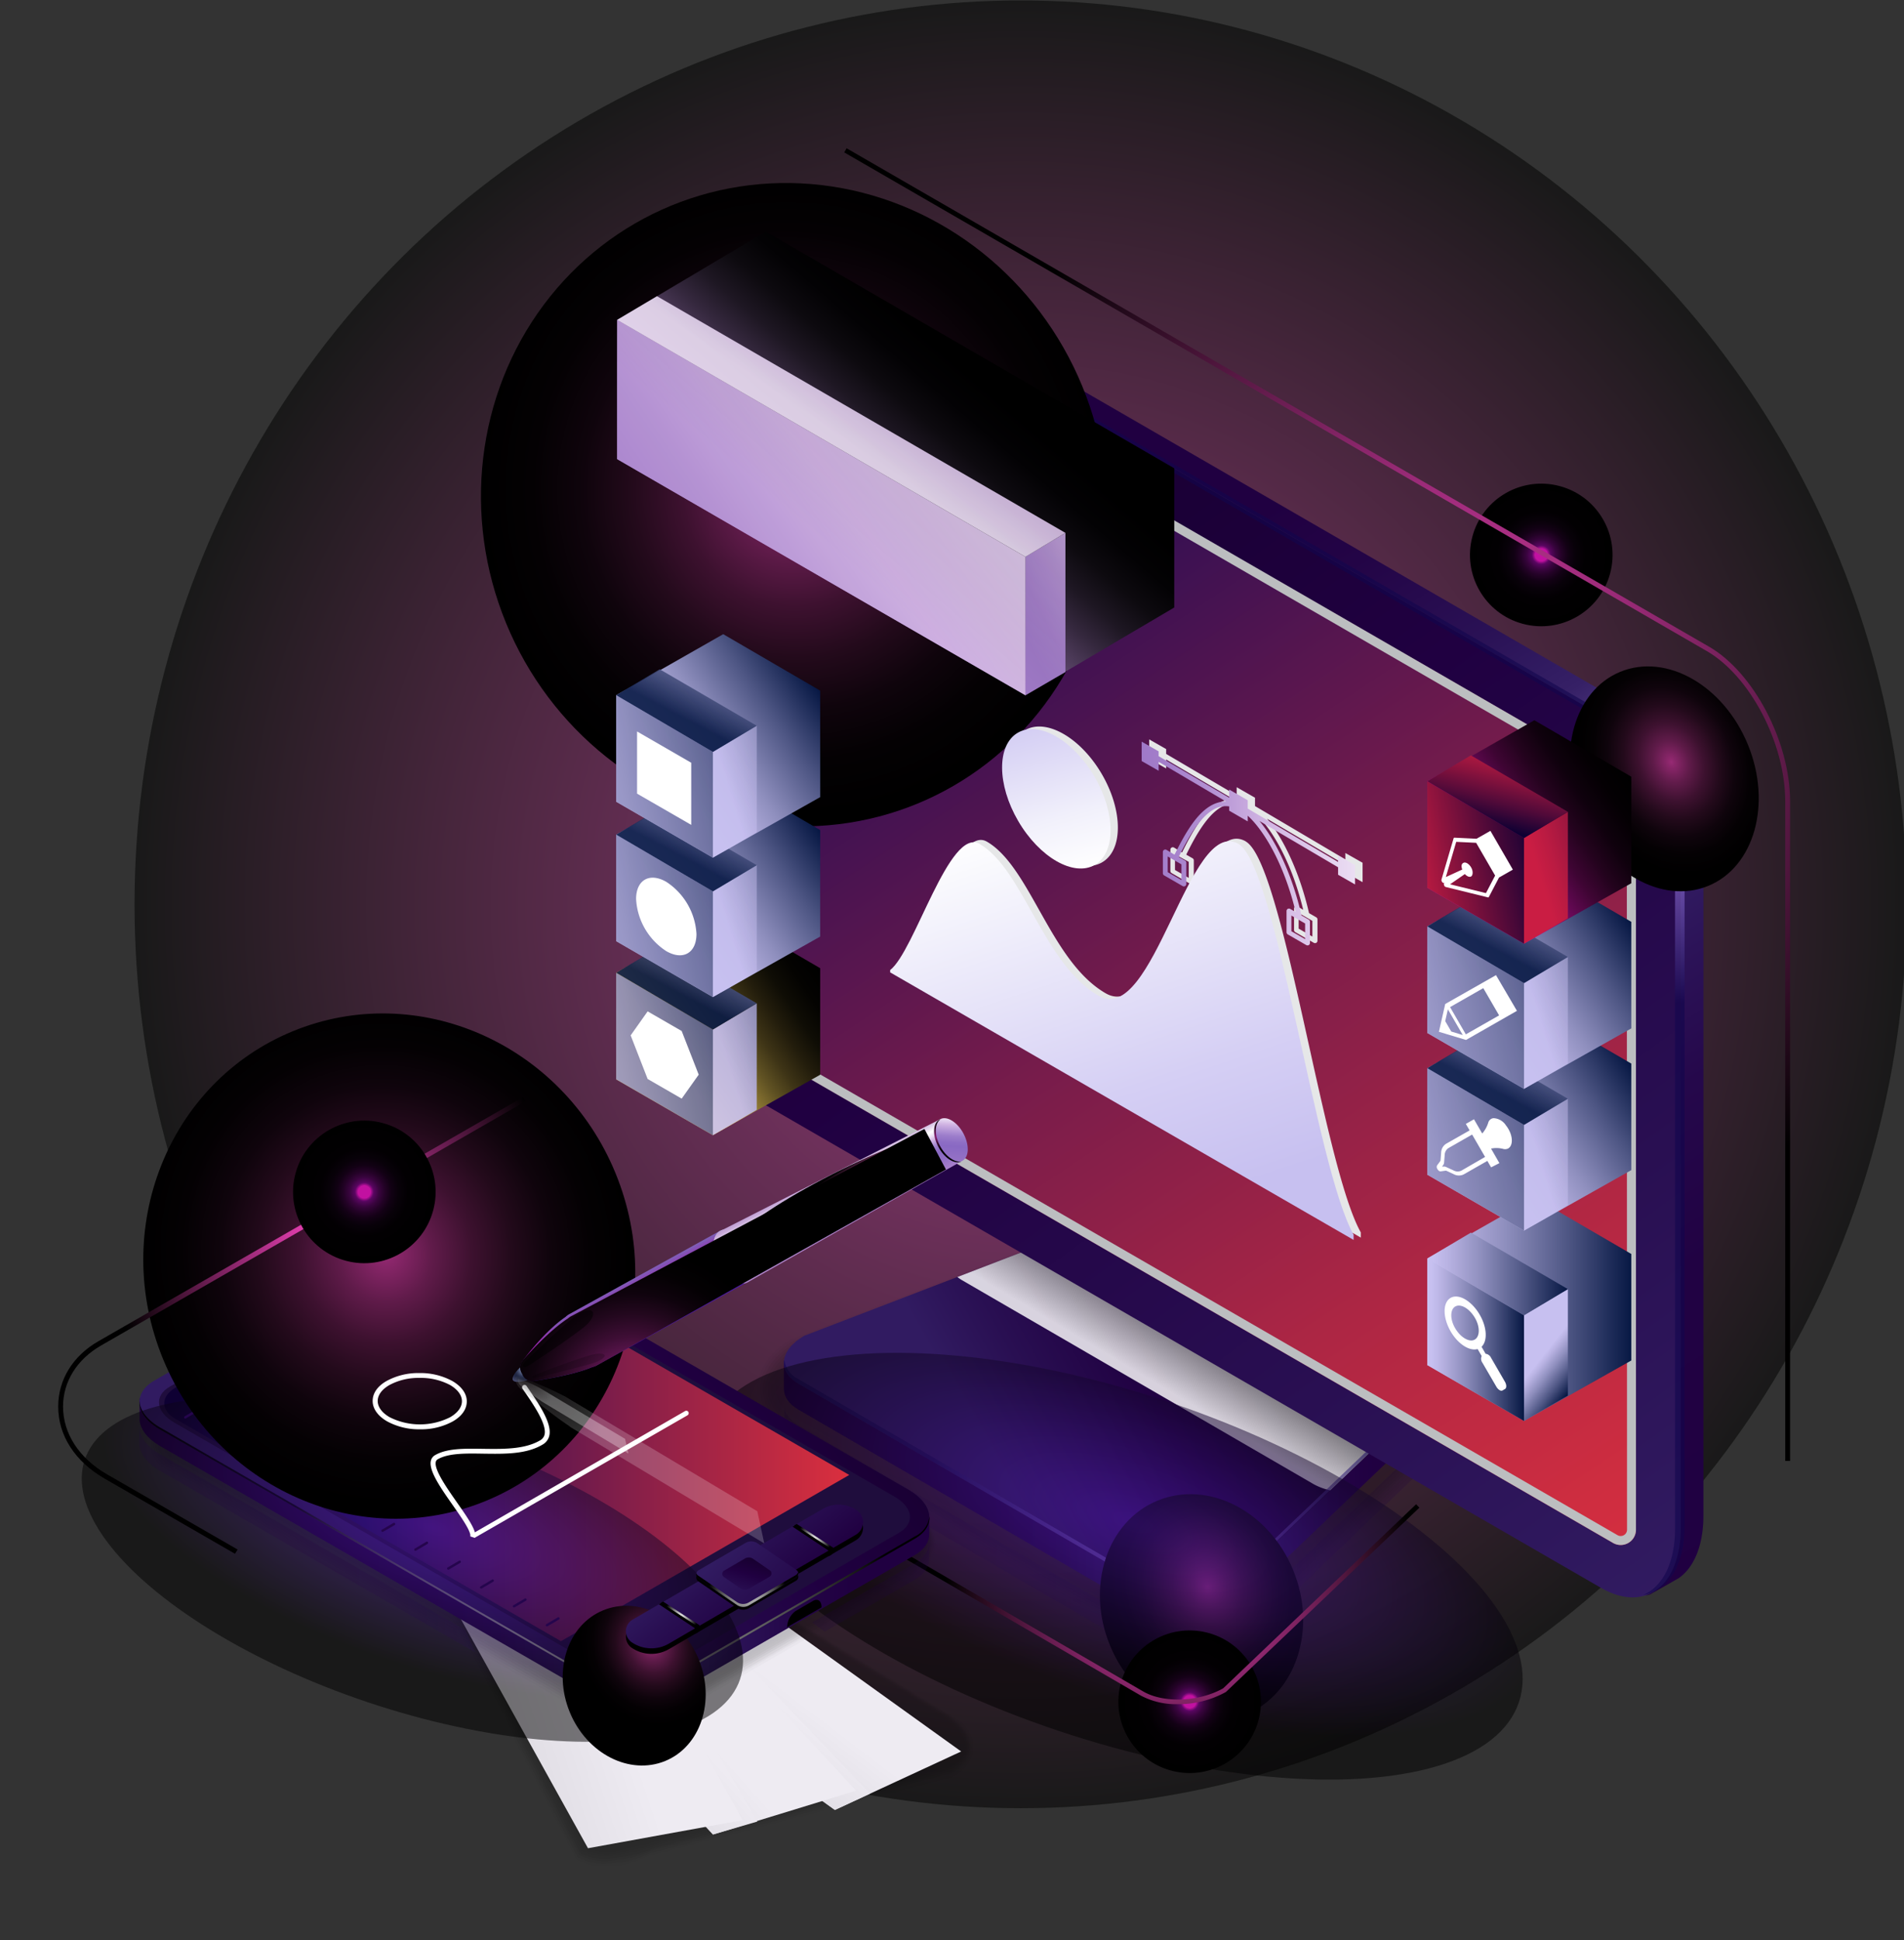 <svg xmlns="http://www.w3.org/2000/svg" xmlns:xlink="http://www.w3.org/1999/xlink" viewBox="0 0 392.6 400"><rect x="0" y="0" width="392.6" height="400" fill="#333333" stroke="none"/><defs><style>.cls-1{isolation:isolate;}.cls-102,.cls-109,.cls-2,.cls-20,.cls-21,.cls-27,.cls-28,.cls-31,.cls-32,.cls-70,.cls-73,.cls-74,.cls-78,.cls-79,.cls-80,.cls-84,.cls-95{mix-blend-mode:color-dodge;}.cls-103,.cls-2,.cls-21,.cls-73{opacity:0.5;}.cls-2{fill:url(#radial-gradient);}.cls-104,.cls-3,.cls-4,.cls-82,.cls-83,.cls-96{opacity:0.2;}.cls-3{fill:url(#linear-gradient);}.cls-5{opacity:0;}.cls-6{opacity:0.09;}.cls-7{opacity:0.18;}.cls-8{opacity:0.27;}.cls-9{opacity:0.36;}.cls-10{opacity:0.45;}.cls-11{opacity:0.55;}.cls-12{opacity:0.64;}.cls-13{opacity:0.73;}.cls-14{opacity:0.82;}.cls-15{opacity:0.91;}.cls-16{fill:url(#linear-gradient-2);}.cls-17{fill:url(#linear-gradient-3);}.cls-18,.cls-24,.cls-64,.cls-66,.cls-85,.cls-96,.cls-97,.cls-99{mix-blend-mode:multiply;}.cls-18{opacity:0.82;fill:url(#linear-gradient-4);}.cls-101,.cls-103,.cls-104,.cls-105,.cls-110,.cls-19,.cls-26,.cls-29,.cls-30,.cls-33,.cls-38,.cls-42,.cls-47,.cls-51,.cls-55,.cls-59,.cls-98{mix-blend-mode:screen;}.cls-19,.cls-26{opacity:0.6;}.cls-19{fill:url(#radial-gradient-2);}.cls-20{fill:url(#radial-gradient-3);}.cls-21{fill:url(#radial-gradient-4);}.cls-22{fill:url(#linear-gradient-5);}.cls-23{fill:url(#linear-gradient-6);}.cls-24{fill:#bcbec0;}.cls-25{fill:url(#linear-gradient-7);}.cls-26{fill:url(#radial-gradient-5);}.cls-27{fill:url(#radial-gradient-6);}.cls-28{fill:url(#radial-gradient-7);}.cls-29{fill:url(#radial-gradient-8);}.cls-30{fill:url(#radial-gradient-9);}.cls-31{fill:url(#radial-gradient-10);}.cls-32{fill:url(#radial-gradient-11);}.cls-33{fill:url(#linear-gradient-8);}.cls-34{opacity:0.9;}.cls-35{fill:url(#linear-gradient-9);}.cls-36{fill:url(#linear-gradient-10);}.cls-37{fill:url(#linear-gradient-11);}.cls-38{fill:url(#linear-gradient-12);}.cls-39{fill:url(#linear-gradient-13);}.cls-40{fill:url(#linear-gradient-14);}.cls-41{fill:url(#linear-gradient-15);}.cls-42{fill:url(#linear-gradient-16);}.cls-43{fill:url(#linear-gradient-17);}.cls-44{fill:url(#linear-gradient-18);}.cls-45{fill:url(#linear-gradient-19);}.cls-46{fill:#fff;}.cls-47{fill:url(#linear-gradient-20);}.cls-48{fill:url(#linear-gradient-21);}.cls-49{fill:url(#linear-gradient-22);}.cls-50{fill:url(#linear-gradient-23);}.cls-51{fill:url(#linear-gradient-24);}.cls-52{fill:url(#linear-gradient-25);}.cls-53{fill:url(#linear-gradient-26);}.cls-54{fill:url(#linear-gradient-27);}.cls-55{fill:url(#linear-gradient-28);}.cls-56{fill:url(#linear-gradient-29);}.cls-57{fill:url(#linear-gradient-30);}.cls-58{fill:url(#linear-gradient-31);}.cls-59{fill:url(#linear-gradient-32);}.cls-60{fill:url(#linear-gradient-33);}.cls-61{fill:url(#linear-gradient-34);}.cls-62{fill:url(#linear-gradient-35);}.cls-63{fill:url(#linear-gradient-36);}.cls-64{fill:url(#linear-gradient-37);}.cls-65{fill:url(#linear-gradient-38);}.cls-66{fill:url(#linear-gradient-39);}.cls-67{fill:url(#linear-gradient-40);}.cls-68{fill:url(#linear-gradient-41);}.cls-69{fill:url(#linear-gradient-42);}.cls-70{fill:url(#radial-gradient-12);}.cls-71{fill:#1f0d3d;}.cls-72{fill:url(#linear-gradient-43);}.cls-73{fill:url(#radial-gradient-13);}.cls-74{fill:url(#radial-gradient-14);}.cls-75{fill:#25054d;}.cls-76{fill:url(#linear-gradient-44);}.cls-77{fill:url(#linear-gradient-45);}.cls-78{fill:url(#radial-gradient-15);}.cls-79{fill:url(#radial-gradient-16);}.cls-80{fill:url(#radial-gradient-17);}.cls-81{fill:url(#linear-gradient-46);}.cls-82{fill:url(#linear-gradient-47);}.cls-83{fill:url(#linear-gradient-48);}.cls-84{fill:url(#radial-gradient-18);}.cls-85{fill:#e6e7e8;}.cls-86{fill:url(#linear-gradient-49);}.cls-87{fill:url(#linear-gradient-50);}.cls-88{fill:url(#linear-gradient-51);}.cls-89{fill:url(#radial-gradient-19);}.cls-90{fill:url(#linear-gradient-52);}.cls-91{fill:url(#linear-gradient-53);}.cls-92{fill:url(#linear-gradient-54);}.cls-93{fill:url(#linear-gradient-55);}.cls-94{fill:url(#linear-gradient-56);}.cls-95{fill:url(#radial-gradient-20);}.cls-96{fill:url(#radial-gradient-21);}.cls-97{opacity:0.3;fill:url(#radial-gradient-22);}.cls-98{fill:url(#radial-gradient-23);}.cls-99{fill:#939598;}.cls-100{fill:url(#linear-gradient-57);}.cls-101{fill:#58595b;}.cls-102{fill:url(#radial-gradient-24);}.cls-103{fill:url(#radial-gradient-25);}.cls-104{fill:url(#radial-gradient-26);}.cls-105{fill:url(#linear-gradient-58);}.cls-106{fill:url(#linear-gradient-59);}.cls-107{fill:url(#linear-gradient-60);}.cls-108{fill:url(#linear-gradient-61);}.cls-109{fill:url(#radial-gradient-27);}.cls-110{fill:url(#radial-gradient-28);}</style><radialGradient id="radial-gradient" cx="211.37" cy="128.73" r="190.47" gradientTransform="translate(7.68 60.5) scale(0.96 0.98)" gradientUnits="userSpaceOnUse"><stop offset="0" stop-color="#fa45c1"/><stop offset="0.21" stop-color="#cb389d"/><stop offset="0.67" stop-color="#571843"/><stop offset="1"/></radialGradient><linearGradient id="linear-gradient" x1="167.15" y1="316.07" x2="310.94" y2="316.07" gradientUnits="userSpaceOnUse"><stop offset="0.06" stop-color="#200041"/><stop offset="0.26" stop-color="#210243"/><stop offset="0.36" stop-color="#25084b"/><stop offset="0.43" stop-color="#2c1358"/><stop offset="0.47" stop-color="#311b61"/><stop offset="0.48" stop-color="#351f65"/><stop offset="0.5" stop-color="#422c73"/><stop offset="0.51" stop-color="#584188"/><stop offset="0.52" stop-color="#765fa7"/><stop offset="0.53" stop-color="#8770b8"/><stop offset="0.54" stop-color="#7e67ae"/><stop offset="0.56" stop-color="#5c468d"/><stop offset="0.59" stop-color="#442e75"/><stop offset="0.61" stop-color="#362066"/><stop offset="0.63" stop-color="#311b61"/><stop offset="0.67" stop-color="#2a1155"/><stop offset="0.75" stop-color="#230446"/><stop offset="0.81" stop-color="#200041"/><stop offset="1" stop-color="#200041"/></linearGradient><linearGradient id="linear-gradient-2" x1="167.15" y1="294.15" x2="310.94" y2="294.15" xlink:href="#linear-gradient"/><linearGradient id="linear-gradient-3" x1="205.63" y1="303.39" x2="270.81" y2="267.33" gradientUnits="userSpaceOnUse"><stop offset="0" stop-color="#311b61"/><stop offset="0.2" stop-color="#290f52"/><stop offset="0.49" stop-color="#200041"/><stop offset="1" stop-color="#0f001f"/></linearGradient><linearGradient id="linear-gradient-4" x1="240.19" y1="286.35" x2="252.99" y2="264.89" gradientUnits="userSpaceOnUse"><stop offset="0" stop-color="#fff"/><stop offset="1"/></linearGradient><radialGradient id="radial-gradient-2" cx="240.62" cy="315.5" r="51.16" gradientUnits="userSpaceOnUse"><stop offset="0" stop-color="#af8afc"/><stop offset="1" stop-color="#10054d"/></radialGradient><radialGradient id="radial-gradient-3" cx="1409.96" cy="892.6" r="35.94" gradientTransform="matrix(0.57, 0, 0, 0.66, -553.12, -261.08)" gradientUnits="userSpaceOnUse"><stop offset="0" stop-color="#972a74"/><stop offset="0.04" stop-color="#8a266a"/><stop offset="0.19" stop-color="#601b4a"/><stop offset="0.35" stop-color="#3d112f"/><stop offset="0.51" stop-color="#230a1b"/><stop offset="0.67" stop-color="#0f040c"/><stop offset="0.83" stop-color="#040103"/><stop offset="1"/></radialGradient><radialGradient id="radial-gradient-4" cx="-1229.56" cy="-4859.72" r="81.65" gradientTransform="matrix(0, 1.08, -0.44, 0, -1898.93, 1651.88)" gradientUnits="userSpaceOnUse"><stop offset="0" stop-color="#4f18ad"/><stop offset="0.29" stop-color="#3a127f"/><stop offset="0.94" stop-color="#05010a"/><stop offset="1"/></radialGradient><linearGradient id="linear-gradient-5" x1="344.19" y1="328.57" x2="124.14" y2="24.07" xlink:href="#linear-gradient-3"/><linearGradient id="linear-gradient-6" x1="153.9" y1="54.4" x2="341.12" y2="335.92" gradientUnits="userSpaceOnUse"><stop offset="0.02" stop-color="#0e0033"/><stop offset="0.07" stop-color="#150645"/><stop offset="0.12" stop-color="#1a0a52"/><stop offset="0.17" stop-color="#1c0b56"/><stop offset="0.24" stop-color="#2e0e54"/><stop offset="0.51" stop-color="#771c4b"/><stop offset="0.74" stop-color="#ad2644"/><stop offset="0.91" stop-color="#ce2d40"/><stop offset="1" stop-color="#db2f3e"/></linearGradient><linearGradient id="linear-gradient-7" x1="390.95" y1="335.18" x2="217.74" y2="58.43" xlink:href="#linear-gradient"/><radialGradient id="radial-gradient-5" cx="341.81" cy="177.57" r="29.48" xlink:href="#radial-gradient-2"/><radialGradient id="radial-gradient-6" cx="1669.28" cy="710.26" r="35.94" gradientTransform="matrix(0.52, 0, 0, 0.66, -522.21, -310.83)" xlink:href="#radial-gradient-3"/><radialGradient id="radial-gradient-7" cx="772.28" cy="528.26" r="100.44" gradientTransform="matrix(0.64, 0, 0, 0.66, -330.1, -246.6)" xlink:href="#radial-gradient-3"/><radialGradient id="radial-gradient-8" cx="317.8" cy="114.41" r="14.7" gradientTransform="translate(345.78 -222.2) rotate(74.95)" gradientUnits="userSpaceOnUse"><stop offset="0.09" stop-color="#c211a1"/><stop offset="0.09" stop-color="#b9109b"/><stop offset="0.13" stop-color="#5b0663"/><stop offset="0.15" stop-color="#510558"/><stop offset="0.21" stop-color="#38043d"/><stop offset="0.29" stop-color="#230226"/><stop offset="0.37" stop-color="#130115"/><stop offset="0.48" stop-color="#080109"/><stop offset="0.62" stop-color="#020002"/><stop offset="1"/></radialGradient><radialGradient id="radial-gradient-9" cx="245.3" cy="350.84" r="14.7" gradientTransform="translate(529.92 31.07) rotate(76.63)" xlink:href="#radial-gradient-8"/><radialGradient id="radial-gradient-10" cx="292.17" cy="146.63" r="117.94" gradientTransform="matrix(1, 0, 0, 1, 0, 0)" xlink:href="#radial-gradient"/><radialGradient id="radial-gradient-11" cx="243.43" cy="326.42" r="48.53" gradientTransform="matrix(1, 0, 0, 1, 0, 0)" xlink:href="#radial-gradient"/><linearGradient id="linear-gradient-8" x1="138.48" y1="217.56" x2="167.67" y2="197.86" gradientUnits="userSpaceOnUse"><stop offset="0" stop-color="#fdd65b"/><stop offset="0.01" stop-color="#f7d159"/><stop offset="0.13" stop-color="#bea144"/><stop offset="0.25" stop-color="#8b7632"/><stop offset="0.37" stop-color="#605223"/><stop offset="0.49" stop-color="#3e3416"/><stop offset="0.62" stop-color="#231d0c"/><stop offset="0.74" stop-color="#0f0d05"/><stop offset="0.87" stop-color="#040301"/><stop offset="1"/></linearGradient><linearGradient id="linear-gradient-9" x1="149.21" y1="221.15" x2="179.5" y2="212.08" gradientUnits="userSpaceOnUse"><stop offset="0.04" stop-color="#c7c0f0"/><stop offset="0.15" stop-color="#b8b2e2"/><stop offset="0.38" stop-color="#8f8fbe"/><stop offset="0.69" stop-color="#4e5684"/><stop offset="1" stop-color="#071844"/></linearGradient><linearGradient id="linear-gradient-10" x1="103.07" y1="224.92" x2="172.46" y2="209.37" xlink:href="#linear-gradient-9"/><linearGradient id="linear-gradient-11" x1="151.63" y1="184.5" x2="140.76" y2="205.2" xlink:href="#linear-gradient-9"/><linearGradient id="linear-gradient-12" x1="138.48" y1="189.08" x2="167.67" y2="169.37" xlink:href="#linear-gradient-9"/><linearGradient id="linear-gradient-13" x1="149.21" y1="192.66" x2="179.5" y2="183.59" xlink:href="#linear-gradient-9"/><linearGradient id="linear-gradient-14" x1="103.07" y1="196.44" x2="172.46" y2="180.88" xlink:href="#linear-gradient-9"/><linearGradient id="linear-gradient-15" x1="151.63" y1="156.02" x2="140.76" y2="176.72" xlink:href="#linear-gradient-9"/><linearGradient id="linear-gradient-16" x1="138.48" y1="160.33" x2="167.67" y2="140.62" xlink:href="#linear-gradient-9"/><linearGradient id="linear-gradient-17" x1="149.21" y1="163.91" x2="179.5" y2="154.84" xlink:href="#linear-gradient-9"/><linearGradient id="linear-gradient-18" x1="103.07" y1="167.69" x2="172.46" y2="152.13" xlink:href="#linear-gradient-9"/><linearGradient id="linear-gradient-19" x1="151.63" y1="127.27" x2="140.76" y2="147.97" xlink:href="#linear-gradient-9"/><linearGradient id="linear-gradient-20" x1="294.3" y1="269.93" x2="336.37" y2="269.93" xlink:href="#linear-gradient-9"/><linearGradient id="linear-gradient-21" x1="318.1" y1="278.86" x2="326.86" y2="285.7" gradientUnits="userSpaceOnUse"><stop offset="0.04" stop-color="#c7c0f0"/><stop offset="0.13" stop-color="#b8b2e2"/><stop offset="0.32" stop-color="#8f8fbe"/><stop offset="0.58" stop-color="#4e5684"/><stop offset="0.84" stop-color="#071844"/></linearGradient><linearGradient id="linear-gradient-22" x1="294.3" y1="276.23" x2="314.25" y2="276.23" xlink:href="#linear-gradient-9"/><linearGradient id="linear-gradient-23" x1="294.3" y1="262.66" x2="323.29" y2="262.66" xlink:href="#linear-gradient-9"/><linearGradient id="linear-gradient-24" x1="305.73" y1="237.23" x2="334.92" y2="217.52" xlink:href="#linear-gradient-9"/><linearGradient id="linear-gradient-25" x1="316.46" y1="240.81" x2="346.75" y2="231.74" xlink:href="#linear-gradient-9"/><linearGradient id="linear-gradient-26" x1="270.32" y1="244.59" x2="339.71" y2="229.03" xlink:href="#linear-gradient-9"/><linearGradient id="linear-gradient-27" x1="318.88" y1="204.17" x2="308.01" y2="224.87" xlink:href="#linear-gradient-9"/><linearGradient id="linear-gradient-28" x1="305.73" y1="208" x2="334.92" y2="188.3" xlink:href="#linear-gradient-9"/><linearGradient id="linear-gradient-29" x1="316.46" y1="211.59" x2="346.75" y2="202.52" xlink:href="#linear-gradient-9"/><linearGradient id="linear-gradient-30" x1="270.32" y1="215.36" x2="339.71" y2="199.81" xlink:href="#linear-gradient-9"/><linearGradient id="linear-gradient-31" x1="318.88" y1="174.94" x2="308.01" y2="195.64" xlink:href="#linear-gradient-9"/><linearGradient id="linear-gradient-32" x1="305.73" y1="178.08" x2="334.92" y2="158.37" gradientUnits="userSpaceOnUse"><stop offset="0" stop-color="#c211a1"/><stop offset="0.01" stop-color="#bd119d"/><stop offset="0.15" stop-color="#8b0c73"/><stop offset="0.29" stop-color="#600850"/><stop offset="0.42" stop-color="#3e0533"/><stop offset="0.56" stop-color="#23031d"/><stop offset="0.7" stop-color="#0f010d"/><stop offset="0.85" stop-color="#040003"/><stop offset="1"/></linearGradient><linearGradient id="linear-gradient-33" x1="316.46" y1="181.66" x2="346.75" y2="172.59" gradientUnits="userSpaceOnUse"><stop offset="0.04" stop-color="#ca1d43"/><stop offset="0.15" stop-color="#bb1b42"/><stop offset="0.38" stop-color="#92143e"/><stop offset="0.7" stop-color="#510a39"/><stop offset="1" stop-color="#0e0033"/></linearGradient><linearGradient id="linear-gradient-34" x1="270.32" y1="185.44" x2="339.71" y2="169.88" gradientUnits="userSpaceOnUse"><stop offset="0.29" stop-color="#ca1d43"/><stop offset="0.33" stop-color="#b81a41"/><stop offset="0.58" stop-color="#3f0737"/><stop offset="0.69" stop-color="#0e0033"/></linearGradient><linearGradient id="linear-gradient-35" x1="313.06" y1="147.71" x2="307.22" y2="170.35" gradientUnits="userSpaceOnUse"><stop offset="0.28" stop-color="#ca1d43"/><stop offset="0.37" stop-color="#bb1b42"/><stop offset="0.54" stop-color="#92143e"/><stop offset="0.78" stop-color="#510a39"/><stop offset="1" stop-color="#0e0033"/></linearGradient><linearGradient id="linear-gradient-36" x1="-3946.97" y1="1390.13" x2="-3943.86" y2="1364.42" gradientTransform="matrix(0.87, 0.5, -1, 0.58, 4937.22, 1513.48)" gradientUnits="userSpaceOnUse"><stop offset="0.03" stop-color="#d4d1d8"/><stop offset="1" stop-color="#eeebf2"/></linearGradient><linearGradient id="linear-gradient-37" x1="-3947.04" y1="1390.24" x2="-3944.28" y2="1367.4" xlink:href="#linear-gradient-36"/><linearGradient id="linear-gradient-38" x1="-3953.78" y1="1398.89" x2="-3947.27" y2="1375.59" xlink:href="#linear-gradient-36"/><linearGradient id="linear-gradient-39" x1="-3954.25" y1="1398.77" x2="-3948.19" y2="1377.07" xlink:href="#linear-gradient-36"/><linearGradient id="linear-gradient-40" x1="-3964.51" y1="1408.75" x2="-3947.12" y2="1379.16" xlink:href="#linear-gradient-36"/><linearGradient id="linear-gradient-41" x1="1318.13" y1="304.35" x2="1480.99" y2="304.35" gradientTransform="translate(-1274.21)" xlink:href="#linear-gradient"/><linearGradient id="linear-gradient-42" x1="83.24" y1="320.53" x2="192.43" y2="241.21" xlink:href="#linear-gradient-3"/><radialGradient id="radial-gradient-12" cx="-553.4" cy="321.25" r="61.47" gradientTransform="matrix(-1, 0, 0, 1, -432.31, 0)" xlink:href="#linear-gradient-4"/><linearGradient id="linear-gradient-43" x1="33.87" y1="297.66" x2="175.11" y2="297.66" gradientUnits="userSpaceOnUse"><stop offset="0.02" stop-color="#0e0033"/><stop offset="0.29" stop-color="#1c0b56"/><stop offset="1" stop-color="#db2f3e"/></linearGradient><radialGradient id="radial-gradient-13" cx="-1356.12" cy="-4753.47" r="65.92" gradientTransform="matrix(0, 1.08, -0.44, 0, -1996.87, 1789.34)" xlink:href="#radial-gradient-4"/><radialGradient id="radial-gradient-14" cx="1208.7" cy="848.03" r="25.29" gradientTransform="matrix(0.53, -0.22, 0.25, 0.61, -718.24, 87.81)" xlink:href="#radial-gradient-3"/><linearGradient id="linear-gradient-44" x1="146.89" y1="317" x2="171.09" y2="346.41" xlink:href="#linear-gradient-3"/><linearGradient id="linear-gradient-45" x1="149.22" y1="319.83" x2="185.78" y2="355.28" xlink:href="#linear-gradient-3"/><radialGradient id="radial-gradient-15" cx="1428.47" cy="327.73" r="7.87" gradientTransform="matrix(-1, 0, 0, 1, 1582.53, 0)" xlink:href="#linear-gradient-4"/><radialGradient id="radial-gradient-16" cx="1414.74" cy="317.41" r="3.63" gradientTransform="matrix(-1, 0, 0, 1, 1582.53, 0)" xlink:href="#linear-gradient-4"/><radialGradient id="radial-gradient-17" cx="1442.3" cy="333.41" r="3.63" gradientTransform="matrix(-1, 0, 0, 1, 1582.53, 0)" xlink:href="#linear-gradient-4"/><linearGradient id="linear-gradient-46" x1="1430.46" y1="330.55" x2="1426.58" y2="318.15" gradientTransform="matrix(-1, 0, 0, 1, 1582.53, 0)" xlink:href="#linear-gradient-3"/><linearGradient id="linear-gradient-47" x1="28.9" y1="327.29" x2="197.15" y2="327.29" xlink:href="#linear-gradient"/><linearGradient id="linear-gradient-48" x1="28.9" y1="317.06" x2="197.15" y2="317.06" xlink:href="#linear-gradient"/><radialGradient id="radial-gradient-18" cx="558.21" cy="699.19" r="78.87" gradientTransform="matrix(0.64, 0, 0, 0.66, -276.71, -203.07)" xlink:href="#radial-gradient-3"/><linearGradient id="linear-gradient-49" x1="222.6" y1="181.6" x2="211.35" y2="141.85" gradientTransform="translate(112.89 -87.41) rotate(30.31)" gradientUnits="userSpaceOnUse"><stop offset="0.04" stop-color="#fff"/><stop offset="0.33" stop-color="#f1f0fb"/><stop offset="0.9" stop-color="#cec7f2"/><stop offset="1" stop-color="#c7c0f0"/></linearGradient><linearGradient id="linear-gradient-50" x1="242.2" y1="252.92" x2="213.7" y2="167.17" gradientUnits="userSpaceOnUse"><stop offset="0.04" stop-color="#c7c0f0"/><stop offset="0.33" stop-color="#d5cff4"/><stop offset="0.9" stop-color="#f8f8fd"/><stop offset="1" stop-color="#fff"/></linearGradient><linearGradient id="linear-gradient-51" x1="235.41" y1="173.93" x2="279.41" y2="173.93" gradientUnits="userSpaceOnUse"><stop offset="0" stop-color="#9f79c8"/><stop offset="0.14" stop-color="#a580cb"/><stop offset="0.33" stop-color="#b492d3"/><stop offset="0.55" stop-color="#cdb0e1"/><stop offset="0.58" stop-color="#d1b4e3"/><stop offset="0.76" stop-color="#dbc4e9"/><stop offset="1" stop-color="#ebdef3"/></linearGradient><radialGradient id="radial-gradient-19" cx="-220.1" cy="2674.5" r="3.2" gradientTransform="translate(2566.74 -792.65) rotate(61.68)" gradientUnits="userSpaceOnUse"><stop offset="0.1" stop-color="#8493ba"/><stop offset="0.21" stop-color="#606c90"/><stop offset="0.33" stop-color="#444d6e"/><stop offset="0.43" stop-color="#303756"/><stop offset="0.53" stop-color="#232a47"/><stop offset="0.62" stop-color="#1f2542"/><stop offset="0.71" stop-color="#242a49"/><stop offset="0.83" stop-color="#34395b"/><stop offset="0.98" stop-color="#4d5179"/><stop offset="0.98" stop-color="#4d517a"/></radialGradient><linearGradient id="linear-gradient-52" x1="-225.55" y1="2666.05" x2="-213.88" y2="2666.05" gradientTransform="translate(2566.74 -792.65) rotate(61.68)" gradientUnits="userSpaceOnUse"><stop offset="0" stop-color="#7d62b8"/><stop offset="0.13" stop-color="#9039b1"/><stop offset="0.25" stop-color="#9f19ab"/><stop offset="0.29" stop-color="#89169c"/><stop offset="0.36" stop-color="#5e1080"/><stop offset="0.43" stop-color="#3c0b6a"/><stop offset="0.5" stop-color="#24085a"/><stop offset="0.56" stop-color="#150650"/><stop offset="0.62" stop-color="#10054d"/><stop offset="0.67" stop-color="#150754"/><stop offset="0.75" stop-color="#230e66"/><stop offset="0.84" stop-color="#391985"/><stop offset="0.93" stop-color="#5526ab"/><stop offset="0.96" stop-color="#4d1ba4"/><stop offset="1" stop-color="#4916a1"/></linearGradient><linearGradient id="linear-gradient-53" x1="-226.01" y1="2644.83" x2="-213.8" y2="2644.83" xlink:href="#linear-gradient-52"/><linearGradient id="linear-gradient-54" x1="-132.69" y1="1239.84" x2="-110.83" y2="1241.33" gradientTransform="translate(1391.99 380) rotate(90)" gradientUnits="userSpaceOnUse"><stop offset="0" stop-color="#d6dae6"/><stop offset="0.01" stop-color="#d4d8e6"/><stop offset="0.28" stop-color="#b4b8e3"/><stop offset="0.4" stop-color="#9a9fc8"/><stop offset="0.53" stop-color="#838ab0"/><stop offset="0.65" stop-color="#757da1"/><stop offset="0.76" stop-color="#70789c"/><stop offset="0.85" stop-color="#777ea2"/><stop offset="0.99" stop-color="#898eb3"/><stop offset="1" stop-color="#8b90b5"/></linearGradient><linearGradient id="linear-gradient-55" x1="-225.96" y1="2601.62" x2="-214.16" y2="2601.62" gradientTransform="translate(2566.74 -792.65) rotate(61.68)" gradientUnits="userSpaceOnUse"><stop offset="0.01" stop-color="#c1a1d5"/><stop offset="0.05" stop-color="#c8abda"/><stop offset="0.11" stop-color="#dac6e6"/><stop offset="0.2" stop-color="#f7f2f9"/><stop offset="0.22" stop-color="#fff"/><stop offset="0.25" stop-color="#f9f5fb"/><stop offset="0.3" stop-color="#e9dbf2"/><stop offset="0.36" stop-color="#d1b4e3"/><stop offset="0.43" stop-color="#b395d6"/><stop offset="0.49" stop-color="#9c7dcb"/><stop offset="0.56" stop-color="#8e6ec5"/><stop offset="0.61" stop-color="#8969c3"/><stop offset="0.76" stop-color="#9471c6"/><stop offset="1" stop-color="#b086cc"/></linearGradient><linearGradient id="linear-gradient-56" x1="-154.46" y1="1195.18" x2="-136.75" y2="1196.38" gradientTransform="translate(1391.99 380) rotate(90)" xlink:href="#linear-gradient-55"/><radialGradient id="radial-gradient-20" cx="193.46" cy="234.17" r="3.72" gradientUnits="userSpaceOnUse"><stop offset="0" stop-color="#b4299a"/><stop offset="0.12" stop-color="#8a2076"/><stop offset="0.26" stop-color="#601652"/><stop offset="0.4" stop-color="#3e0e35"/><stop offset="0.55" stop-color="#23081e"/><stop offset="0.69" stop-color="#0f030d"/><stop offset="0.84" stop-color="#040103"/><stop offset="1"/></radialGradient><radialGradient id="radial-gradient-21" cx="-271.37" cy="185.67" r="21.08" gradientTransform="matrix(0.74, 0.68, -0.26, 0.28, 356.44, 413.7)" gradientUnits="userSpaceOnUse"><stop offset="0"/><stop offset="1" stop-color="#fff"/></radialGradient><radialGradient id="radial-gradient-22" cx="-271.18" cy="189.56" r="9.4" xlink:href="#radial-gradient-21"/><radialGradient id="radial-gradient-23" cx="200.25" cy="2651.35" r="12.83" gradientTransform="matrix(1.44, -0.76, 0.1, 0.18, -370.32, -86.36)" gradientUnits="userSpaceOnUse"><stop offset="0" stop-color="#fff"/><stop offset="0.13" stop-color="#ff63ce"/><stop offset="1"/></radialGradient><linearGradient id="linear-gradient-57" x1="126.93" y1="265.41" x2="132.75" y2="275.63" gradientTransform="translate(143.79 -28.79) rotate(28.56)" xlink:href="#linear-gradient-52"/><radialGradient id="radial-gradient-24" cx="130.6" cy="287.55" r="30.35" xlink:href="#radial-gradient-20"/><radialGradient id="radial-gradient-25" cx="-2417.14" cy="2536.75" r="7.68" gradientTransform="matrix(0.15, 0.19, -0.78, 0.62, 2471.55, -832.87)" gradientUnits="userSpaceOnUse"><stop offset="0" stop-color="#742a97"/><stop offset="0.04" stop-color="#6a268a"/><stop offset="0.19" stop-color="#4a1b60"/><stop offset="0.35" stop-color="#2f113d"/><stop offset="0.51" stop-color="#1b0a23"/><stop offset="0.67" stop-color="#0c040f"/><stop offset="0.83" stop-color="#030104"/><stop offset="1"/></radialGradient><radialGradient id="radial-gradient-26" cx="-4611.67" cy="2825.77" r="7.68" gradientTransform="matrix(0.04, 0.14, -0.82, 0.25, 2631.09, 228.99)" xlink:href="#radial-gradient-25"/><linearGradient id="linear-gradient-58" x1="170.13" y1="112.59" x2="200.36" y2="77.32" gradientUnits="userSpaceOnUse"><stop offset="0" stop-color="#b086cc"/><stop offset="0.04" stop-color="#a37cbd"/><stop offset="0.17" stop-color="#785b8b"/><stop offset="0.3" stop-color="#533f60"/><stop offset="0.44" stop-color="#35283e"/><stop offset="0.57" stop-color="#1e1723"/><stop offset="0.71" stop-color="#0d0a0f"/><stop offset="0.85" stop-color="#030204"/><stop offset="1"/></linearGradient><linearGradient id="linear-gradient-59" x1="210.36" y1="129.12" x2="242.7" y2="113.46" xlink:href="#linear-gradient-51"/><linearGradient id="linear-gradient-60" x1="125.73" y1="133.98" x2="208.36" y2="78.42" xlink:href="#linear-gradient-51"/><linearGradient id="linear-gradient-61" x1="192.68" y1="59.86" x2="172.41" y2="89.46" xlink:href="#linear-gradient-51"/><radialGradient id="radial-gradient-27" cx="68.86" cy="253.3" r="47.61" gradientTransform="matrix(1, 0, 0, 1, 0, 0)" xlink:href="#radial-gradient"/><radialGradient id="radial-gradient-28" cx="75.13" cy="245.74" r="14.7" gradientTransform="translate(293.29 109.94) rotate(75.1)" xlink:href="#radial-gradient-8"/></defs><g class="cls-1"><g id="Layer_1" data-name="Layer 1"><ellipse class="cls-2" cx="210.45" cy="186.45" rx="182.71" ry="186.36"/><path class="cls-3" d="M298,291.62c0,1.93-1.4,4-4.16,5.55l-39.8,38c-5,2.9-12.65,3.22-17,.7l-72.41-42.05c-2.11-1.22-3.06-2.88-2.92-4.59a2.16,2.16,0,0,0,0,.3V295c0,1.57,1,3.07,2.95,4.19L237,341.23c4.36,2.52,12,2.2,17-.7l39.8-38c2.8-1.61,4.21-3.69,4.17-5.64C298,296.57,298.06,293,298,291.62Z"/><g class="cls-4"><path class="cls-5" d="M244.42,340.54A20.82,20.82,0,0,1,234,338l-72.41-42c-3.8-2.2-6-5.67-6-9.53,0-4.23,2.62-8.18,7.2-10.82l63.55-24.44A25.61,25.61,0,0,1,239,248a21,21,0,0,1,10.43,2.51L298.11,279c3.8,2.2,6,5.67,6,9.53,0,4.23-2.62,8.18-7.2,10.82l-39.8,38A25.75,25.75,0,0,1,244.42,340.54Z"/><path class="cls-6" d="M163.09,276.1l63.54-24.45a25.26,25.26,0,0,1,12.61-3.13,23.42,23.42,0,0,1,5.49.71,20.18,20.18,0,0,1,4.83,2l47,27.52s1.39.81,1.42.84a10.1,10.1,0,0,1,5.21,9.48c-.2,3.84-3.1,8.12-7.27,10.52l-39.08,37.3A25.05,25.05,0,0,1,244.45,340a20.37,20.37,0,0,1-10.18-2.43l-72.41-42.06c-3.65-2.11-5.72-5.42-5.7-9.09C156.18,282.39,158.69,278.64,163.09,276.1Z"/><path class="cls-7" d="M163.36,276.58l63.55-24.45a24.65,24.65,0,0,1,12.55-3,21.16,21.16,0,0,1,10.21,2.79l46.71,27.37c.09.05,1.35.8,1.41.86a9.24,9.24,0,0,1,4.44,9.41c-.38,3.44-3.58,8.06-7.33,10.23l-38.36,36.61a24.61,24.61,0,0,1-12.06,3.07,19.85,19.85,0,0,1-9.93-2.36L162.14,295c-3.5-2-5.46-5.17-5.43-8.65C156.75,282.57,159.15,279,163.36,276.58Z"/><path class="cls-8" d="M163.64,277.06l63.55-24.45a24,24,0,0,1,12.49-3,22.75,22.75,0,0,1,5.39.87,26.72,26.72,0,0,1,4.71,2.06l46.46,27.22c.13.07,1.29.77,1.39.86,3.56,2.3,4.29,5.69,3.67,9.36-.51,3-4.07,8-7.4,9.92l-37.64,35.93a24,24,0,0,1-11.75,3,19.34,19.34,0,0,1-9.68-2.29l-72.41-42.06c-3.36-1.93-5.2-4.92-5.15-8.21C157.32,282.75,159.61,279.38,163.64,277.06Z"/><path class="cls-9" d="M163.91,277.53l63.55-24.44a23.56,23.56,0,0,1,12.43-2.87,23.22,23.22,0,0,1,5.35,1,31.78,31.78,0,0,1,4.65,2.11l46.2,27.07c.18.1,1.25.75,1.38.87,3.48,2.33,4.52,5.91,2.9,9.3,0,2.7-4.55,8-7.46,9.63L256,335.4a23.41,23.41,0,0,1-11.44,2.93,18.89,18.89,0,0,1-9.44-2.22l-72.41-42.05c-3.2-1.85-4.94-4.68-4.87-7.78C157.9,282.93,160.08,279.75,163.91,277.53Z"/><path class="cls-10" d="M164.19,278l63.55-24.44a23,23,0,0,1,12.37-2.78,22,22,0,0,1,5.29,1A38.14,38.14,0,0,1,250,254L296,280.92a15.09,15.09,0,0,1,1.36.87c3.39,2.37,4.16,6,2.13,9.25,0,2.31-5,7.89-7.53,9.33l-36.2,34.56a23,23,0,0,1-11.14,2.84,18.26,18.26,0,0,1-9.19-2.14L163,293.58c-3.06-1.77-4.68-4.44-4.59-7.34C158.47,283.11,160.54,280.12,164.19,278Z"/><path class="cls-11" d="M164.47,278.49,228,254.05a21.23,21.23,0,0,1,17.56-1.57,47.78,47.78,0,0,1,4.54,2.22l45.69,26.77c.27.16,1.15.71,1.35.88,3.31,2.4,3.79,6,1.36,9.19,0,1.93-5.51,7.84-7.59,9l-35.49,33.87a22.46,22.46,0,0,1-10.83,2.77,17.84,17.84,0,0,1-8.95-2.07l-72.4-42c-2.91-1.68-4.42-4.19-4.32-6.9C159,283.3,161,280.49,164.47,278.49Z"/><path class="cls-12" d="M164.74,279l63.55-24.44a20.6,20.6,0,0,1,17.45-1.4c.63.21,3.95,2,4.48,2.27L295.66,282a15.54,15.54,0,0,1,1.34.88c3.22,2.44,3.42,6.09.58,9.14,0,1.54-6,7.77-7.66,8.73L255.15,334a21.88,21.88,0,0,1-10.53,2.7,17.18,17.18,0,0,1-8.69-2l-72.41-42.05c-2.75-1.59-4.16-3.94-4-6.46C159.61,283.48,161.46,280.87,164.74,279Z"/><path class="cls-13" d="M165,279.45,228.57,255a21.6,21.6,0,0,1,12.2-2.52,21.25,21.25,0,0,1,5.14,1.3c.47.17,4,2.1,4.42,2.33l45.18,26.47a11.42,11.42,0,0,1,1.33.9c3.14,2.47,3.05,6.14-.2,9.07,0,1.16-6.46,7.72-7.71,8.44l-34.05,32.5a21.34,21.34,0,0,1-10.23,2.63,16.77,16.77,0,0,1-8.44-1.92L163.8,292.14c-2.61-1.5-3.9-3.69-3.76-6S161.92,281.24,165,279.45Z"/><path class="cls-14" d="M165.3,279.93l63.54-24.45a19.34,19.34,0,0,1,17.23-1c.32.12,4.1,2.23,4.37,2.38l44.92,26.33a9.53,9.53,0,0,1,1.32.9c3.06,2.5,2.69,6.21-1,9,0,.77-6.94,7.66-7.78,8.14L254.6,333a20.75,20.75,0,0,1-9.92,2.55,16.35,16.35,0,0,1-8.2-1.84l-72.41-42.06c-2.45-1.41-3.63-3.44-3.47-5.58S162.38,281.61,165.3,279.93Z"/><path class="cls-15" d="M165.57,280.41,229.12,256a18.79,18.79,0,0,1,17.12-.88c.16.06,4.17,2.36,4.31,2.44l44.67,26.17a9.32,9.32,0,0,1,1.3.91c3,2.54,2.33,6.27-1.74,9,0,.39-7.43,7.61-7.84,7.85l-32.62,31.12a20.14,20.14,0,0,1-9.61,2.48,15.83,15.83,0,0,1-8-1.77l-72.41-42.05c-2.31-1.34-3.37-3.2-3.2-5.15S162.84,282,165.57,280.41Z"/><path d="M237,332.76l-72.41-42.05c-4.36-2.52-3.82-6.92,1.22-9.83l63.55-24.44c5-2.91,12.65-3.22,17-.71l48.66,28.52c4.36,2.51,3.82,6.91-1.22,9.82l-39.8,38C249,335,241.4,335.28,237,332.76Z"/></g><path class="cls-16" d="M237,332.66l-72.41-42.05c-1.95-1.13-2.91-2.62-2.95-4.19V281c0-1.91,1.45,1.4,4.17-.17l63.55-24.44c5-2.91,12.65-3.22,17-.71l48.66,28.51c1.46.85,2.51-2.72,2.89-1.59.13.38.05,5.38.06,5.78,0,1.95-1.37,4-4.17,5.64l-39.8,38C249,334.86,241.4,335.18,237,332.66Z"/><path class="cls-17" d="M237,327.29l-72.41-42.05c-4.36-2.52-3.82-6.92,1.22-9.83L229.4,251c5-2.91,12.65-3.22,17-.71l48.66,28.52c4.36,2.51,3.82,6.91-1.22,9.82l-39.8,38C249,329.49,241.4,329.81,237,327.29Z"/><path class="cls-18" d="M295.07,278.78l-48.66-28.52c-4.36-2.51-12-2.2-17,.71l-32,12.32a8.57,8.57,0,0,0,1,.68l72.41,42a12.23,12.23,0,0,0,3.47,1.29l19.6-18.71C298.89,285.69,299.43,281.29,295.07,278.78Z"/><path class="cls-19" d="M293.85,287.69l-39.8,38c-5,2.91-12.65,3.23-17,.71l-72.41-42.06a5.2,5.2,0,0,1-2.91-3.86c-.23,1.78.72,3.52,2.91,4.78L237,327.29c4.36,2.52,12,2.2,17-.71l39.8-38c2.95-1.7,4.34-3.91,4.13-6C297.76,284.41,296.36,286.24,293.85,287.69Z"/><ellipse class="cls-20" cx="247.75" cy="331.46" rx="20.42" ry="23.86" transform="translate(-107.39 119.05) rotate(-22.34)"/><ellipse class="cls-21" cx="229.52" cy="322.92" rx="35.76" ry="88.25" transform="translate(-149.58 437.98) rotate(-71.48)"/><path class="cls-22" d="M330.11,327.37,152.28,224.62c-9.09-5.25-16.46-19.33-16.46-31.46v-136c0-12.12,7.37-17.7,16.46-12.45L330.11,147.47c9.09,5.25,16.46,19.33,16.46,31.45v136C346.57,327.05,339.2,332.62,330.11,327.37Z"/><path class="cls-23" d="M332.23,317.9,156.91,216.61c-7.32-4.65-11.85-13.94-11.85-23.45V56.26a2.92,2.92,0,0,1,4.4-2.51l.51.3L325.49,155.47c8.71,5,11.84,13.95,11.84,23.45V315.39a3.15,3.15,0,0,1-4.71,2.74Z"/><path class="cls-24" d="M325.49,155.47,150,54.05l-.51-.3a2.92,2.92,0,0,0-4.4,2.52V193.16c0,9.51,4.53,18.8,11.85,23.45L332.23,317.9l.39.23a3.15,3.15,0,0,0,4.71-2.74V178.92C337.33,169.42,334.2,160.49,325.49,155.47Zm10,159.92a1.3,1.3,0,0,1-1.31,1.3,1.25,1.25,0,0,1-.64-.17L157.83,215c-6.61-4.2-10.92-12.79-10.92-21.85V56.27A1.08,1.08,0,0,1,148,55.2a1,1,0,0,1,.53.15l176,101.72c9,5.21,10.92,14.76,10.92,21.85Z"/><path class="cls-25" d="M334.78,145,157,42.24c-3.6-2.08-6.93-2.46-9.64-1.42-.34.13-4.93,2.57-5.26,2.75l0,0c2.81-1.37,6.37-1.12,10.25,1.12L330.11,147.47c9.09,5.25,16.46,19.33,16.46,31.45v136c0,7.56-2.87,12.58-7.23,14a2.77,2.77,0,0,0,1.44-.49c.21-.12,5.19-2.93,5.39-3.07,3.12-2.19,5.07-6.69,5.07-12.92v-136C351.24,164.32,343.87,150.24,334.78,145Z"/><path class="cls-26" d="M330.9,147.07,153.07,44.32c-3.73-2.15-7.16-2.46-9.92-1.27a12.19,12.19,0,0,1,7.94,1.86L328.93,147.67c9.09,5.25,16.46,19.33,16.46,31.45v136c0,7.15-2.58,12-6.55,13.71,5.08-.81,8.52-6,8.52-14.31v-136C347.36,166.41,340,152.32,330.9,147.07Z"/><ellipse class="cls-27" cx="343.17" cy="160.58" rx="18.63" ry="23.86" transform="translate(-35.28 142.49) rotate(-22.34)"/><ellipse class="cls-28" cx="163.76" cy="104.05" rx="64.23" ry="66.67" transform="translate(-27.26 70.06) rotate(-22.34)"/><circle class="cls-29" cx="317.8" cy="114.41" r="14.7" transform="translate(124.8 391.61) rotate(-74.95)"/><circle class="cls-30" cx="245.3" cy="350.84" r="14.7" transform="translate(-152.75 508.38) rotate(-76.63)"/><path class="cls-31" d="M369.11,301.21h-1v-136c0-12-7.28-25.87-16.22-31L174.08,31.42l.49-.85L352.4,133.33c9.21,5.32,16.71,19.62,16.71,31.88Z"/><path class="cls-32" d="M242.9,351.36a15.5,15.5,0,0,1-7.63-1.75l-72.41-42.06.49-.84,72.41,42.05c4.2,2.43,11.58,2.12,16.47-.68L292,310.14l.67.71-39.89,38A20.27,20.27,0,0,1,242.9,351.36Z"/><polygon class="cls-33" points="169.12 199.62 149.13 187.98 127.05 200.56 127.05 222.53 146.98 234.04 146.98 234.06 146.99 234.05 147 234.06 147 234.04 169.12 221.59 169.12 199.62"/><g class="cls-34"><polygon class="cls-35" points="146.98 212.26 146.98 234.06 156.04 228.83 156.04 206.86 146.98 212.26"/><polygon class="cls-36" points="147 212.26 147 234.06 127.05 222.53 127.05 200.56 147 212.26"/><polygon class="cls-37" points="127.05 200.56 147 212.26 156.04 206.86 136.04 195.22 127.05 200.56"/></g><polygon class="cls-38" points="169.12 171.14 149.13 159.5 127.05 172.08 127.05 194.04 146.98 205.56 146.98 205.57 146.99 205.56 147 205.57 147 205.56 169.12 193.1 169.12 171.14"/><g class="cls-34"><polygon class="cls-39" points="146.98 183.78 146.98 205.57 156.04 200.34 156.04 178.38 146.98 183.78"/><polygon class="cls-40" points="147 183.78 147 205.57 127.05 194.04 127.05 172.08 147 183.78"/><polygon class="cls-41" points="127.05 172.08 147 183.78 156.04 178.38 136.04 166.74 127.05 172.08"/></g><polygon class="cls-42" points="169.12 142.39 149.13 130.75 127.05 143.33 127.05 165.29 146.98 176.81 146.98 176.82 146.99 176.81 147 176.82 147 176.81 169.12 164.35 169.12 142.39"/><g class="cls-34"><polygon class="cls-43" points="146.98 155.03 146.98 176.82 156.04 171.59 156.04 149.63 146.98 155.03"/><polygon class="cls-44" points="147 155.03 147 176.82 127.05 165.29 127.05 143.33 147 155.03"/><polygon class="cls-45" points="127.05 143.33 147 155.03 156.04 149.63 136.04 137.99 127.05 143.33"/></g><polygon class="cls-46" points="142.53 170.07 131.36 163.63 131.36 150.81 142.53 157.26 142.53 170.07"/><path class="cls-46" d="M143.61,192.55c0,3.95-2.79,5.54-6.23,3.55a13.7,13.7,0,0,1-6.22-10.74c0-3.94,2.78-5.53,6.22-3.55A13.74,13.74,0,0,1,143.61,192.55Z"/><polygon class="cls-46" points="133.54 222.46 130.04 213.47 133.54 208.52 140.56 212.57 144.07 221.57 140.56 226.51 133.54 222.46"/><polygon class="cls-47" points="336.37 258.54 316.38 246.9 294.3 259.48 294.3 281.44 314.23 292.96 314.23 292.97 314.24 292.96 314.25 292.97 314.25 292.96 336.37 280.5 336.37 258.54"/><polygon class="cls-48" points="314.23 271.18 314.23 292.97 323.29 287.74 323.29 265.78 314.23 271.18"/><polygon class="cls-49" points="314.25 271.18 314.25 292.97 294.3 281.44 294.3 259.48 314.25 271.18"/><polygon class="cls-50" points="294.3 259.48 314.25 271.18 323.29 265.78 303.29 254.14 294.3 259.48"/><polygon class="cls-51" points="336.37 219.29 316.38 207.65 294.3 220.23 294.3 242.19 314.23 253.71 314.23 253.72 314.24 253.71 314.25 253.72 314.25 253.71 336.37 241.25 336.37 219.29"/><g class="cls-34"><polygon class="cls-52" points="314.23 231.93 314.23 253.72 323.29 248.49 323.29 226.53 314.23 231.93"/><polygon class="cls-53" points="314.25 231.93 314.25 253.72 294.3 242.19 294.3 220.23 314.25 231.93"/><polygon class="cls-54" points="294.3 220.23 314.25 231.93 323.29 226.53 303.29 214.89 294.3 220.23"/></g><polygon class="cls-55" points="336.37 190.06 316.38 178.42 294.3 191 294.3 212.97 314.23 224.48 314.23 224.5 314.24 224.49 314.25 224.5 314.25 224.48 336.37 212.03 336.37 190.06"/><g class="cls-34"><polygon class="cls-56" points="314.23 202.7 314.23 224.5 323.29 219.27 323.29 197.3 314.23 202.7"/><polygon class="cls-57" points="314.25 202.7 314.25 224.5 294.3 212.97 294.3 191 314.25 202.7"/><polygon class="cls-58" points="294.3 191 314.25 202.7 323.29 197.3 303.29 185.66 294.3 191"/></g><polygon class="cls-59" points="336.37 160.14 316.38 148.5 294.3 161.08 294.3 183.04 314.23 194.56 314.23 194.57 314.24 194.56 314.25 194.57 314.25 194.56 336.37 182.1 336.37 160.14"/><polygon class="cls-60" points="314.23 172.78 314.23 194.57 323.29 189.34 323.29 167.38 314.23 172.78"/><polygon class="cls-61" points="314.25 172.78 314.25 194.57 294.3 183.04 294.3 161.08 314.25 172.78"/><polygon class="cls-62" points="294.3 161.08 314.25 172.78 323.29 167.38 303.29 155.74 294.3 161.08"/><path class="cls-46" d="M308.47,201.05,298,207l-1.3,5.73,5.59,1.68,10.5-6ZM298,210.53l.55-2.43,3.07,5.3-2.37-.72Zm1-2.89,6.85-3.91,3.26,5.62-6.86,3.91Z"/><path class="cls-46" d="M307,184.93l2.09-4,2.86-1.63-4.63-8-2.86,1.63-4.55-.22a.16.16,0,0,0-.18.13l-2.5,8.5a.65.65,0,0,0,.14.51c.13.16.29.24.4.19l.18-.08-.16.11c-.1.07-.11.25,0,.43l0,.1a.59.59,0,0,0,.33.28l8.66,2.13A.16.16,0,0,0,307,184.93ZM299,182.32l3.05-2.11c.42.47.95.7,1.3.49s.45-1.08,0-1.85-1.17-1.2-1.62-.94-.42.76-.22,1.37l-3.38,1.55,2.14-7.26,4.11.2,3.91,6.75-1.89,3.62Z"/><path class="cls-46" d="M309.17,239.81l-1.72-3a5.51,5.51,0,0,1,2.54.08,1.41,1.41,0,0,0,1-.11c1.11-.64,1-2.9-.46-4.74a3.22,3.22,0,0,0-2.58-1.5,1.27,1.27,0,0,0-1.08.93,6.1,6.1,0,0,1-1.24,2.23l-1.7-2.93-1.68.95.78,1.34-4.87,2.77a2.23,2.23,0,0,0-1,1.85l-.12,1.51a.4.4,0,0,1-.07.21l-.65.88a.76.76,0,0,0,.08.77c.16.28.42.49.65.46l.95-.13a.49.49,0,0,1,.23,0l1.51.7a2.24,2.24,0,0,0,2.06.06l4.89-2.79.77,1.33Zm-7.84,1.55a1.78,1.78,0,0,1-1.63-.05l-1.51-.7a1,1,0,0,0-.53-.09l-.31,0,.25-.35a.88.88,0,0,0,.17-.5l.12-1.51a1.75,1.75,0,0,1,.79-1.46l4.87-2.78,2.67,4.61Z"/><path class="cls-46" d="M310.31,284.88l-2.87-4.95a1.39,1.39,0,0,0-1.11-.81l-.84-1.45c1.26-1.19,1.14-4-.38-6.61-1.66-2.86-4.36-4.42-6-3.47s-1.66,4,0,6.9c1.52,2.62,3.9,4.14,5.57,3.65l.84,1.45a1.38,1.38,0,0,0,.14,1.36l2.88,4.95c.36.62.94,1,1.3.76l.49-.28C310.67,286.17,310.67,285.5,310.31,284.88Zm-6.23-8.69c-1.09.62-2.87-.4-4-2.29s-1.09-3.92,0-4.54,2.87.4,4,2.28S305.17,275.57,304.08,276.19Z"/><g class="cls-4"><path class="cls-5" d="M125,385.37a12.9,12.9,0,0,1-6.48-1.57L89.42,327.39a6.84,6.84,0,0,1-3.72-5.93c0-2.63,1.63-5.08,4.48-6.72l17.28-6.33a16,16,0,0,1,7.88-2,13,13,0,0,1,6.48,1.56l75.64,46.27a6.86,6.86,0,0,1,3.72,5.92c0,2.63-1.63,5.09-4.48,6.73l-63.8,16.47A15.91,15.91,0,0,1,125,385.37Z"/><path class="cls-6" d="M90.45,314.89l17.15-6.28a15.2,15.2,0,0,1,1.52-.73,16.06,16.06,0,0,1,6.29-1.27,13.38,13.38,0,0,1,5.36,1,9.65,9.65,0,0,1,1.06.55l75.05,45.9a7.61,7.61,0,0,1,3.89,5.54c0,.06,0,.11,0,.17.23,2.53-1.29,5-4.15,6.66l-63.17,16.31a17.19,17.19,0,0,1-7.79,2,12.24,12.24,0,0,1-6.86-1.38L90,327.46a7.69,7.69,0,0,1-3.64-5.63,2.66,2.66,0,0,0,0-.28C86.07,319,87.59,316.54,90.45,314.89Z"/><path class="cls-7" d="M90.72,315.05l17-6.23c.4-.23,1.08-.53,1.51-.72a16.15,16.15,0,0,1,6.24-1.29,13,13,0,0,1,5.3,1,11.51,11.51,0,0,1,1,.54l74.46,45.55c1.89,1.09,3.83,3.43,4.06,5.33a.8.8,0,0,0,0,.15c.44,2.45-.95,4.93-3.84,6.6L134,382.15a18.64,18.64,0,0,1-7.72,2,11.85,11.85,0,0,1-7.23-1.2L90.49,327.53a8.72,8.72,0,0,1-3.57-5.62,2.33,2.33,0,0,0,0-.28C86.44,319.19,87.84,316.71,90.72,315.05Z"/><path class="cls-8" d="M91,315.2,107.88,309c.35-.2,1.12-.53,1.5-.69a15.73,15.73,0,0,1,6.18-1.32,12.82,12.82,0,0,1,5.26,1c.27.12.78.4,1,.55l73.87,45.18c1.68,1,3.94,3.45,4.23,5.12a.83.83,0,0,0,0,.15c.67,2.35-.6,4.85-3.51,6.53l-61.88,16A20.56,20.56,0,0,1,127,383.5a11.59,11.59,0,0,1-7.6-1L91,327.61c-1.64-1-3.19-4-3.49-5.63a1.29,1.29,0,0,0-.08-.26C86.81,319.37,88.1,316.87,91,315.2Z"/><path class="cls-9" d="M91.26,315.36,108,309.22c.31-.17,1.16-.52,1.5-.67a15.54,15.54,0,0,1,6.11-1.34,12.66,12.66,0,0,1,5.22,1c.23.11.79.42,1,.54l73.28,44.83c1.47.85,4.36,3.42,4.4,4.9,0,.05,0,.1.05.14.91,2.26-.25,4.78-3.18,6.47L135.17,381a23.12,23.12,0,0,1-7.57,1.93,11.45,11.45,0,0,1-8-.84L91.56,327.68c-1.44-.83-3.35-4.18-3.42-5.63a1.86,1.86,0,0,1-.1-.25C87.18,319.54,88.35,317,91.26,315.36Z"/><path class="cls-10" d="M91.54,315.51l16.62-6.08c.26-.15,1.2-.53,1.49-.66a15.34,15.34,0,0,1,6.06-1.35,12.19,12.19,0,0,1,5.16,1c.21.1.82.44,1,.55l72.69,44.46c1.26.73,4.53,3.42,4.56,4.69l.08.14c1.13,2.16.09,4.7-2.86,6.4l-60.6,15.65a26.43,26.43,0,0,1-7.5,1.92,11.42,11.42,0,0,1-8.35-.65l-27.8-53.86c-1.23-.71-3.28-4.38-3.34-5.63l-.13-.23C87.55,319.72,88.61,317.2,91.54,315.51Z"/><path class="cls-11" d="M91.81,315.67l16.48-6c.22-.12,1.26-.52,1.49-.63a14.91,14.91,0,0,1,6-1.38,12,12,0,0,1,5.12,1c.17.08.83.46,1,.55l72.1,44.1c1.05.6,4.71,3.42,4.73,4.48l.09.13c1.37,2.07.43,4.62-2.54,6.33l-60,15.49a31.09,31.09,0,0,1-7.42,1.9,11.4,11.4,0,0,1-8.72-.47L92.63,327.82c-1-.59-3.22-4.59-3.27-5.62l-.15-.23C87.91,319.9,88.86,317.37,91.81,315.67Z"/><path class="cls-12" d="M92.08,315.83l16.35-6c.18-.1,1.3-.53,1.49-.62a14.76,14.76,0,0,1,5.93-1.4,11.57,11.57,0,0,1,5.07,1l1,.55,71.51,43.74c.84.49,4.88,3.42,4.9,4.27l.1.12c1.6,2,.78,4.55-2.21,6.27l-59.32,15.32a37.64,37.64,0,0,1-7.34,1.89c-2.9,1.15-6.72,1.07-9.09-.29L93.16,327.89c-.82-.47-3.15-4.79-3.19-5.62l-.17-.21C88.27,320.07,89.12,317.53,92.08,315.83Z"/><path class="cls-13" d="M92.35,316,108.57,310c.13-.07,1.34-.53,1.48-.59a14.51,14.51,0,0,1,5.88-1.43,11.34,11.34,0,0,1,5,1.05l1,.55L192.82,353c.63.36,5.06,3.41,5.07,4.05l.12.12c1.83,1.88,1.12,4.47-1.89,6.21l-58.68,15.15a49.63,49.63,0,0,1-7.27,1.86c-2.95,1.32-7,1.31-9.46-.1L93.7,328c-.62-.35-3.09-5-3.12-5.62l-.2-.2C88.63,320.25,89.37,317.7,92.35,316Z"/><path class="cls-14" d="M92.62,316.14l16.09-5.89c.09-.05,1.38-.53,1.47-.58a14.41,14.41,0,0,1,5.82-1.45,11.14,11.14,0,0,1,5,1l.93.55,70.33,43c.42.25,5.23,3.42,5.24,3.84l.13.11c2.07,1.78,1.47,4.4-1.56,6.15l-58,15a70.94,70.94,0,0,1-7.2,1.85c-3,1.48-7.29,1.54-9.83.08L94.23,328a32,32,0,0,1-3-5.63l-.21-.19C89,320.44,89.63,317.86,92.62,316.14Z"/><path class="cls-15" d="M92.89,316.29l16-5.84,1.46-.55a14.07,14.07,0,0,1,5.76-1.47,10.79,10.79,0,0,1,4.93,1.05l.92.55,69.74,42.66c.21.12,5.41,3.41,5.41,3.63l.15.1c2.3,1.68,1.8,4.32-1.25,6.08l-57.4,14.82c-.2.11-6.86,1.83-7.11,1.83-3.07,1.64-7.59,1.77-10.21.26l-26.48-51.3a61.84,61.84,0,0,1-3-5.63l-.24-.17C89.36,320.62,89.88,318,92.89,316.29Z"/><path d="M121.52,379,92.4,322.56c-2.71-1.57-2.37-4.3.76-6.11l17.29-6.33c3.13-1.81,7.87-2,10.58-.44L196.66,356c2.71,1.56,2.37,4.3-.76,6.11l-63.8,16.47C129,380.34,124.23,380.53,121.52,379Z"/></g><polygon class="cls-63" points="172.15 373.17 86.54 311.7 112.58 299.65 198.19 361.11 172.15 373.17"/><polygon class="cls-64" points="172.15 373.17 86.54 311.7 112.58 299.65 179.4 369.81 172.15 373.17"/><polygon class="cls-65" points="147.02 378.23 82.59 308.72 112.09 299.68 176.52 369.19 147.02 378.23"/><polygon class="cls-66" points="147.02 378.23 82.59 308.72 112.09 299.68 156.15 375.56 147.02 378.23"/><polygon class="cls-67" points="121.24 381.06 79.62 306.04 111.5 300.25 153.12 375.27 121.24 381.06"/><g class="cls-4"><path class="cls-5" d="M129.68,356.82a13.54,13.54,0,0,1-6.77-1.63L33.78,304a7.17,7.17,0,0,1-3.88-6.18c0-2.75,1.71-5.31,4.68-7l50.75-29.25a16.61,16.61,0,0,1,8.21-2.09,13.54,13.54,0,0,1,6.77,1.63l89.12,51.23a7.16,7.16,0,0,1,3.88,6.18c0,2.75-1.7,5.31-4.67,7l-50.75,29.25A16.61,16.61,0,0,1,129.68,356.82Z"/><path class="cls-6" d="M85.61,261.67a16.38,16.38,0,0,1,8.2-2,16.18,16.18,0,0,1,3.27.39,13.92,13.92,0,0,1,3.43,1.34l88.85,51.07a6.55,6.55,0,0,1,3.58,6.11,7.39,7.39,0,0,1-.37,1.8,10.07,10.07,0,0,1-4.47,4.94L138,354.18a15.34,15.34,0,0,1-2,1,16.86,16.86,0,0,1-6.05,1.15,13.21,13.21,0,0,1-6.68-1.58L34.07,303.5a6.5,6.5,0,0,1-3.57-6.12,8,8,0,0,1,.29-1.53,9.94,9.94,0,0,1,4.57-5.22Z"/><path class="cls-7" d="M85.89,261.83a16.06,16.06,0,0,1,8.18-2,13.84,13.84,0,0,1,6.64,1.84l88.57,50.91a6,6,0,0,1,3.28,6,8.21,8.21,0,0,1-.47,1.71c-.58,1.61-2.67,3.67-4.53,4.74l-49.51,28.54a19.71,19.71,0,0,1-2,1,17,17,0,0,1-6,1.18,12.92,12.92,0,0,1-6.6-1.53L34.35,303A5.93,5.93,0,0,1,31.1,297a8.25,8.25,0,0,1,.38-1.46c.55-1.71,2.72-3.89,4.67-5Z"/><path class="cls-8" d="M86.18,262a15.49,15.49,0,0,1,8.16-1.91,14.85,14.85,0,0,1,3.22.51,17.48,17.48,0,0,1,3.36,1.42l88.29,50.75a5.46,5.46,0,0,1,3,6,9.54,9.54,0,0,1-.56,1.63c-.57,1.41-3,3.59-4.61,4.54l-48.88,28.18a21.25,21.25,0,0,1-2,1,16.85,16.85,0,0,1-5.87,1.22,12.64,12.64,0,0,1-6.53-1.48L34.63,302.58a5.41,5.41,0,0,1-2.93-6,12.64,12.64,0,0,1,.47-1.39c.54-1.5,3-3.81,4.77-4.81Z"/><path class="cls-9" d="M86.46,262.16a14.66,14.66,0,0,1,11.34-1.28,21.23,21.23,0,0,1,3.32,1.46l88,50.59c2.44,1.41,3.32,3.63,2.67,5.9a12,12,0,0,1-.66,1.55c-.54,1.22-3.22,3.51-4.67,4.34l-48.26,27.82c-.41.24-1.48.79-1.94,1a16.56,16.56,0,0,1-5.78,1.26,12.48,12.48,0,0,1-6.45-1.42L34.92,302.13c-2.46-1.42-3.32-3.67-2.62-5.95.14-.45.37-.87.56-1.32.52-1.29,3.35-3.74,4.86-4.61Z"/><path class="cls-10" d="M86.74,262.32a15,15,0,0,1,8.12-1.79,14.69,14.69,0,0,1,3.18.63,26,26,0,0,1,3.29,1.51l87.73,50.42c2.42,1.4,3.18,3.62,2.36,5.83a14.75,14.75,0,0,1-.76,1.47c-.5,1-3.49,3.43-4.73,4.15L138.29,352c-.35.2-1.52.82-1.91,1a16.27,16.27,0,0,1-5.69,1.3,12.13,12.13,0,0,1-6.36-1.37L35.2,301.67c-2.46-1.42-3.18-3.67-2.3-5.89a6,6,0,0,1,.65-1.25c.29-1.16,3.66-3.66,5-4.41Z"/><path class="cls-11" d="M87,262.48a14.54,14.54,0,0,1,8.1-1.73,15,15,0,0,1,3.15.69,32.44,32.44,0,0,1,3.25,1.55L189,313.26c2.42,1.39,3.06,3.6,2.06,5.75a6,6,0,0,1-.85,1.39c-.27.91-3.77,3.35-4.81,4l-47,27.09c-.29.17-1.55.85-1.87,1a16.07,16.07,0,0,1-5.6,1.33,11.87,11.87,0,0,1-6.29-1.32L35.48,301.21c-2.45-1.42-3.06-3.66-2-5.83a6.25,6.25,0,0,1,.74-1.18c.24-1,4-3.58,5.06-4.21Z"/><path class="cls-12" d="M87.31,262.65A14.24,14.24,0,0,1,95.39,261a14.64,14.64,0,0,1,3.13.75c.45.14,2.85,1.38,3.22,1.59l87.17,50.11c2.4,1.39,2.94,3.59,1.76,5.68a6.05,6.05,0,0,1-1,1.3c-.21.74-4,3.28-4.87,3.76l-46.39,26.73c-.23.14-1.58.88-1.84,1a16,16,0,0,1-5.51,1.37,11.59,11.59,0,0,1-6.21-1.27L35.76,300.75c-2.44-1.41-2.94-3.66-1.66-5.77a6.05,6.05,0,0,1,.83-1.11c.19-.78,4.29-3.51,5.15-4Z"/><path class="cls-13" d="M87.59,262.81a14,14,0,0,1,8.07-1.62,14.35,14.35,0,0,1,3.1.81c.33.11,2.9,1.48,3.18,1.64l86.89,49.94c2.4,1.39,2.83,3.59,1.46,5.61a6.2,6.2,0,0,1-1,1.22c-.16.55-4.32,3.2-4.94,3.56l-45.77,26.38c-.17.1-1.62.9-1.81,1a15.77,15.77,0,0,1-5.42,1.41,11.28,11.28,0,0,1-6.12-1.22L36.05,300.29c-2.45-1.41-2.83-3.67-1.35-5.71a6.3,6.3,0,0,1,.92-1c.14-.58,4.6-3.43,5.25-3.8Z"/><path class="cls-14" d="M87.87,263a13.71,13.71,0,0,1,8-1.55,13.86,13.86,0,0,1,3.08.86c.22.08,3,1.57,3.15,1.68l86.6,49.78c2.4,1.38,2.72,3.59,1.16,5.55a6.86,6.86,0,0,1-1.15,1.13c-.11.37-4.59,3.12-5,3.36l-45.14,26c-.12.07-1.65.93-1.78,1a15.27,15.27,0,0,1-5.32,1.45,10.94,10.94,0,0,1-6-1.17L36.33,299.83c-2.44-1.41-2.72-3.68-1-5.65a7.2,7.2,0,0,1,1-1c.09-.39,4.91-3.35,5.35-3.6Z"/><path class="cls-15" d="M88.16,263.13a12.06,12.06,0,0,1,11.07-.57c.12,0,3,1.67,3.12,1.72l86.33,49.62c2.38,1.38,2.61,3.6.85,5.48a7.35,7.35,0,0,1-1.24,1.05c-.06.18-4.87,3-5.08,3.16l-44.52,25.66-1.74,1a15.53,15.53,0,0,1-5.24,1.48,10.77,10.77,0,0,1-6-1.11L36.61,299.38c-2.44-1.41-2.61-3.7-.71-5.6a7.26,7.26,0,0,1,1.1-.9c0-.2,5.23-3.27,5.44-3.4Z"/><path d="M126,350.15,36.9,298.92c-2.83-1.64-2.48-4.49.79-6.37l50.75-29.26c3.27-1.88,8.21-2.09,11-.45l89.13,51.23c2.83,1.63,2.48,4.48-.79,6.37l-50.75,29.25C133.79,351.58,128.85,351.78,126,350.15Z"/></g><path class="cls-68" d="M138.41,349.56l50.2-28.93c2-1.15,3-2.69,3-4.31,0-.14,0-3.25,0-3.39-.17-1.87-1.6-.84-4.26-2.38L99.43,259.86c-5.16-3-13-3.31-17.45-.72l-50.2,28.93c-2,1.15-3-.88-3,.73,0,.14,0,3.85,0,4,.16,1.88,1.6,3.82,4.25,5.35L121,348.84C126.12,351.82,133.93,352.14,138.41,349.56Z"/><path class="cls-69" d="M138.41,346.16l50.2-28.93c4.47-2.58,3.91-7.09-1.26-10.07l-87.92-50.7c-5.16-3-13-3.3-17.45-.72l-50.2,28.93c-4.47,2.58-3.91,7.09,1.25,10.07L121,345.44C126.12,348.42,133.93,348.74,138.41,346.16Z"/><path class="cls-70" d="M188.61,316.79l-50.2,28.93C133.93,348.3,126.12,348,121,345L33,294.3c-2.71-1.57-4.16-3.56-4.26-5.48-.11,2.05,1.33,4.23,4.26,5.92L121,345.44c5.17,3,13,3.3,17.46.72l50.2-28.93c2.11-1.22,3.1-2.88,3-4.6A5.3,5.3,0,0,1,188.61,316.79Z"/><path class="cls-71" d="M184.49,308.6,96.93,258.11c-3.79-2.19-9.53-2.42-12.81-.53L35,285.9c-3.28,1.9-2.87,5.21.92,7.4l87.57,50.49c3.79,2.19,9.52,2.42,12.81.53L185.41,316C188.7,314.1,188.28,310.79,184.49,308.6Z"/><path class="cls-72" d="M175.11,304.1,95.62,258.27a12.36,12.36,0,0,0-11.16,0L36.2,286.1c-3.09,1.78-3.11,4.67,0,6.45l79.47,45.82Z"/><path d="M169.4,331.4l-7.09,4.1h0a4.21,4.21,0,0,1,1.76-3.36l3.57-2.07c1-.56,1.76,0,1.76,1.33Z"/><ellipse class="cls-73" cx="85.04" cy="323.59" rx="28.87" ry="71.25" transform="translate(-248.81 301.45) rotate(-71.48)"/><path class="cls-74" d="M144.06,342.08c3.52,8.58.43,18-6.91,21S121,361.58,117.48,353s-.43-18,6.91-21S140.53,333.51,144.06,342.08Z"/><path class="cls-75" d="M38.2,292.47a.24.24,0,0,1-.21-.12.25.25,0,0,1,.09-.34l2.37-1.39a.25.25,0,0,1,.25.43l-2.37,1.39A.28.28,0,0,1,38.2,292.47Z"/><path class="cls-75" d="M45,296.37a.24.24,0,0,1-.21-.12.26.26,0,0,1,.09-.35l2.36-1.39a.26.26,0,0,1,.35.09.25.25,0,0,1-.09.34l-2.37,1.39A.2.2,0,0,1,45,296.37Z"/><path class="cls-75" d="M51.76,300.26a.24.24,0,0,1-.21-.12.25.25,0,0,1,.09-.34L54,298.41a.26.26,0,0,1,.35.09.25.25,0,0,1-.09.34l-2.37,1.39A.28.28,0,0,1,51.76,300.26Z"/><path class="cls-75" d="M58.54,304.16a.24.24,0,0,1-.21-.12.26.26,0,0,1,.09-.35l2.36-1.39a.26.26,0,0,1,.35.09.25.25,0,0,1-.09.34l-2.37,1.4A.28.28,0,0,1,58.54,304.16Z"/><path class="cls-75" d="M65.32,308.05a.24.24,0,0,1-.21-.12.25.25,0,0,1,.08-.34l2.37-1.39a.26.26,0,0,1,.35.09.25.25,0,0,1-.09.34L65.45,308A.31.31,0,0,1,65.32,308.05Z"/><path class="cls-75" d="M72.1,312a.25.25,0,0,1-.22-.12.26.26,0,0,1,.09-.35l2.37-1.39a.25.25,0,0,1,.34.09.27.27,0,0,1-.08.35l-2.37,1.39A.31.31,0,0,1,72.1,312Z"/><path class="cls-75" d="M78.88,315.85a.26.26,0,0,1-.22-.13.25.25,0,0,1,.09-.34L81.12,314a.25.25,0,0,1,.34.09.25.25,0,0,1-.08.34L79,315.81A.33.33,0,0,1,78.88,315.85Z"/><path class="cls-75" d="M85.66,319.74a.25.25,0,0,1-.22-.12.25.25,0,0,1,.09-.34l2.37-1.4a.25.25,0,0,1,.34.09.26.26,0,0,1-.09.35l-2.36,1.39A.31.31,0,0,1,85.66,319.74Z"/><path class="cls-75" d="M92.44,323.64a.26.26,0,0,1-.22-.13.25.25,0,0,1,.09-.34l2.37-1.39a.25.25,0,0,1,.25.43l-2.36,1.39A.22.22,0,0,1,92.44,323.64Z"/><path class="cls-75" d="M99.22,327.53a.25.25,0,0,1-.22-.12.25.25,0,0,1,.09-.34l2.37-1.39a.24.24,0,0,1,.34.08.26.26,0,0,1-.09.35l-2.37,1.39Z"/><path class="cls-75" d="M106,331.43a.26.26,0,0,1-.22-.13.25.25,0,0,1,.09-.34l2.37-1.39a.25.25,0,0,1,.25.43l-2.37,1.39A.19.19,0,0,1,106,331.43Z"/><path class="cls-75" d="M112.78,335.32a.25.25,0,0,1-.22-.12.25.25,0,0,1,.09-.34l2.37-1.39a.25.25,0,0,1,.34.08.26.26,0,0,1-.09.35l-2.37,1.39Z"/><path d="M176.64,312.5h0a6.56,6.56,0,0,0-7-.26l-39.21,22.84a2.76,2.76,0,0,0-.18,4.65h0a7.2,7.2,0,0,0,7.68.29l38.52-22.44A3,3,0,0,0,176.64,312.5Z"/><path class="cls-76" d="M176.64,311.36h0a6.56,6.56,0,0,0-7-.26l-39.21,22.84a2.76,2.76,0,0,0-.18,4.65h0a7.18,7.18,0,0,0,7.68.28l38.52-22.43A3,3,0,0,0,176.64,311.36Z"/><path d="M164.2,324.3l-8-5.48a2.3,2.3,0,0,0-2.47-.09L144,324.4a1,1,0,0,0-.06,1.6l8,5.48a2.32,2.32,0,0,0,2.47.09l9.73-5.67A.94.94,0,0,0,164.2,324.3Z"/><path class="cls-77" d="M164.2,323.68l-8-5.49a2.32,2.32,0,0,0-2.47-.08L144,323.77a1,1,0,0,0-.06,1.61l8,5.48a2.32,2.32,0,0,0,2.47.09l9.73-5.67A.94.94,0,0,0,164.2,323.68Z"/><path class="cls-78" d="M143.92,324.82l8,5.48a2.3,2.3,0,0,0,2.47.09l9.73-5.66a1,1,0,0,0,.42-.54.93.93,0,0,1-.42,1.09L154.42,331a2.32,2.32,0,0,1-2.47-.09l-8-5.48a1,1,0,0,1-.36-1.07A.87.87,0,0,0,143.92,324.82Z"/><polygon class="cls-79" points="171.8 320.27 171.8 319.09 164.29 314.21 163.77 314.49 171.18 319.4 171.18 320.62 171.8 320.27"/><polygon points="171.45 320.55 171.45 319.37 163.94 314.49 163.42 314.76 170.83 319.68 170.83 320.89 171.45 320.55"/><polygon class="cls-80" points="144.24 336.26 144.24 335.09 136.73 330.21 136.21 330.48 143.62 335.4 143.62 336.61 144.24 336.26"/><polygon points="143.9 336.54 143.9 335.37 136.38 330.48 135.86 330.76 143.27 335.68 143.27 336.89 143.9 336.54"/><path class="cls-81" d="M158.71,323.75l-3.41-2.35a1.6,1.6,0,0,0-1.71-.07l-4.3,2.51a.78.78,0,0,0,0,1.32l3.41,2.35a1.58,1.58,0,0,0,1.71.06l4.3-2.5A.78.78,0,0,0,158.71,323.75Z"/><path class="cls-82" d="M191.61,318.18c-.09,1.55-1.08,3-3,4.14l-21.18,12.2,2.62,1.89,18.56-10.69c2-1.16,3-2.7,3-4.31C191.63,321.28,191.62,318.84,191.61,318.18Z"/><path class="cls-83" d="M95.83,336,33,299.83c-3.17-1.83-4.6-4.24-4.2-6.42a1.57,1.57,0,0,0-.07.48c0,.14,0,3.85,0,4,.16,1.87,1.6,3.81,4.25,5.35L98,340.7Z"/><ellipse class="cls-84" cx="80.27" cy="261.04" rx="50.43" ry="52.35" transform="translate(-93.2 50.1) rotate(-22.34)"/><path class="cls-85" d="M219.31,177c6.18,3.57,11.19.71,11.19-6.38s-5-15.72-11.19-19.29-11.18-.71-11.18,6.38S213.14,173.45,219.31,177Zm37.56-3.53C246.66,167.6,239.4,211.37,228,204.8s-15.5-26.07-24.52-31.28c-6.25-3.6-13.39,22.11-18.45,26V200l95.56,55.16v-1.07C272.76,240.1,264.7,178,256.87,173.49Zm20.54,2.4v1.32l-18.63-11v-1.72L255,162.3V164l-14.54-8.56v-1l-3.5-2v4l3.5,2v-1.84l13.9,8.19a5.61,5.61,0,0,0-1.77.25c-3.66,1.12-6.42,5.75-8.85,10.71l-1.66-1a.5.5,0,0,0-.5,0,.5.5,0,0,0-.25.43v4.4a.5.5,0,0,0,.25.43l3.83,2.21a.55.55,0,0,0,.25.07.59.59,0,0,0,.25-.07.5.5,0,0,0,.25-.43v-4.4a.5.5,0,0,0-.25-.43l-1.31-.75c2.24-4.57,5-9.24,8.28-10.26a4.9,4.9,0,0,1,2.12-.16v.88l3.83,2.21v-1.17c3,2.72,7.34,9.33,9.89,19.87l-1.14-.66a.5.5,0,0,0-.5,0,.5.5,0,0,0-.25.43v4.39a.52.52,0,0,0,.25.44l3.83,2.21a.54.54,0,0,0,.25.06.57.57,0,0,0,.25-.06.52.52,0,0,0,.25-.44v-4.39a.5.5,0,0,0-.25-.43l-1.49-.86c-2-8.7-5.42-15.57-8.67-19.47l16.21,9.54v1.54l3.5,2v-4Zm-32.3,1.82V181l-2.83-1.63v-3.24Zm25.5,12.17v3.24l-2.83-1.64v-3.23Z"/><ellipse class="cls-86" cx="217.81" cy="164.69" rx="9.1" ry="15.77" transform="translate(-53.34 132.44) rotate(-30.31)"/><path class="cls-87" d="M183.55,200.48l95.56,55.16v-1.07c-7.85-14-15.91-76.06-23.74-80.58-10.21-5.89-17.47,37.88-28.85,31.31S211,179.23,202,174c-6.25-3.6-13.39,22.11-18.45,26Z"/><path class="cls-88" d="M275.91,176.39v1.32l-18.63-11V165l-3.83-2.22v1.69l-14.54-8.56v-1l-3.5-2v4l3.5,2v-1.84l13.9,8.19a5.61,5.61,0,0,0-1.77.25c-3.66,1.12-6.42,5.75-8.85,10.71l-1.66-1a.5.5,0,0,0-.5,0,.5.5,0,0,0-.25.43v4.4a.5.5,0,0,0,.25.43l3.83,2.21a.55.55,0,0,0,.25.07.59.59,0,0,0,.25-.07.5.5,0,0,0,.25-.43v-4.4a.5.5,0,0,0-.25-.43l-1.31-.75c2.24-4.57,5-9.24,8.28-10.26a4.9,4.9,0,0,1,2.12-.16v.88l3.83,2.21v-1.17c3,2.72,7.34,9.33,9.89,19.87l-1.14-.66a.5.5,0,0,0-.5,0,.5.5,0,0,0-.25.43v4.39a.52.52,0,0,0,.25.44l3.83,2.21a.54.54,0,0,0,.25.06.57.57,0,0,0,.25-.06.52.52,0,0,0,.25-.44v-4.39a.5.5,0,0,0-.25-.43l-1.49-.86c-2-8.7-5.42-15.57-8.67-19.47l16.21,9.54v1.54l3.5,2v-4Zm-32.3,5.06-2.83-1.63v-3.24l2.83,1.63Zm25.5,12.17L266.28,192v-3.23l2.83,1.63Z"/><path class="cls-46" d="M86.62,294.69a13.79,13.79,0,0,1-6.78-1.63c-1.91-1.1-3-2.6-3-4.21s1-3.07,2.92-4.15a13.62,13.62,0,0,1,6.71-1.61,13.82,13.82,0,0,1,6.78,1.63c1.9,1.1,3,2.59,3,4.2s-1,3.07-2.92,4.16A13.62,13.62,0,0,1,86.62,294.69Zm-.11-10.6a12.64,12.64,0,0,0-6.21,1.47c-1.56.9-2.42,2.07-2.42,3.29s.88,2.43,2.46,3.34a13.87,13.87,0,0,0,12.49,0c1.56-.91,2.42-2.08,2.42-3.3s-.88-2.42-2.46-3.34A12.87,12.87,0,0,0,86.51,284.09Z"/><path class="cls-46" d="M97.86,317.07l-.88-.3,0-.31c-.19-1.23-1.92-3.71-3.6-6.1-2.45-3.5-5-7.12-4.54-9.16a1.78,1.78,0,0,1,.88-1.19c2.44-1.41,6-1.36,9.87-1.3,4.2.06,8.54.12,11.7-1.7a1.87,1.87,0,0,0,1-1.24c.49-2.17-2.3-6.2-4.53-9.43a.5.5,0,1,1,.82-.57c2.47,3.57,5.27,7.62,4.69,10.22a2.85,2.85,0,0,1-1.44,1.88c-3.4,2-7.88,1.9-12.21,1.84-3.68-.06-7.16-.11-9.36,1.16a.78.78,0,0,0-.4.55c-.36,1.6,2.27,5.35,4.38,8.37,1.74,2.48,3.26,4.66,3.68,6.14l43.34-25a.49.49,0,0,1,.68.18.51.51,0,0,1-.18.69Z"/><path class="cls-89" d="M109.41,284.3c-.78.42-3.23,1-3.65.25s1.34-2.67,2.12-3.09a1.61,1.61,0,1,1,1.53,2.84Z"/><path class="cls-90" d="M123.31,281.32c4.16-2.18-1.4-12.89-5.94-10.26s-9.55,9.44-9.55,9.44h0a2.27,2.27,0,0,0-.09,2.77,2.17,2.17,0,0,0,2.37,1.45h0S119.15,283.51,123.31,281.32Z"/><path class="cls-91" d="M154.21,264.29l-5.68-10.56L117.29,271h0l0,0c-1.7.91-1.8,4-.23,6.93s4.22,4.54,5.91,3.62l0,0h0Z"/><path class="cls-92" d="M154.19,264.3c-1.69.91-4.34-.71-5.91-3.62s-1.47-6,.23-6.94,4.34.71,5.91,3.63S155.89,263.38,154.19,264.3Z"/><path class="cls-93" d="M198.48,239.29l-4.6-8.55-45.43,23.1h0l0,0c-1.7.91-1.8,4-.23,6.93s4.22,4.54,5.92,3.63l0,0h0Z"/><path class="cls-94" d="M198.47,239.3c-1.38.74-3.52-.57-4.8-2.93s-1.19-4.88.19-5.62,3.52.57,4.79,2.93S199.84,238.56,198.47,239.3Z"/><path class="cls-95" d="M193.87,236.33c-1.27-2.37-1.19-4.88.19-5.62l.09,0a1.52,1.52,0,0,0-.45.16c-1.38.74-1.46,3.25-.19,5.61s3.33,3.61,4.7,3C196.85,239.71,195,238.44,193.87,236.33Z"/><path class="cls-96" d="M156.16,311.59,116.65,288a4.64,4.64,0,0,0-.47-.24,65.23,65.23,0,0,0-9.11-3.87h0c-.63-.21-1,0-.78.72a3.41,3.41,0,0,0,1.37,2h0s5.85,4.83,9.62,7.34a4.25,4.25,0,0,0,.64.46l0,0h0l39.67,23.8Z"/><path class="cls-97" d="M128.89,296.66l-17.72-10.57L111,286a28.59,28.59,0,0,0-4.09-1.73h0c-.28-.09-.15.87.26,1.23h0s2.63,2.17,4.32,3.29a2.64,2.64,0,0,0,.29.21h0l17.8,10.68Z"/><path class="cls-98" d="M191.26,234.62c.65,1.24-9.4,7.84-19.26,13s-18.39,8.37-19,7.12,6.81-6.45,16.67-11.63S190.6,233.37,191.26,234.62Z"/><rect class="cls-99" x="115.42" y="264.68" width="32.54" height="3.5" rx="1.25" transform="translate(-111.34 95.36) rotate(-28.56)"/><rect class="cls-100" x="118.94" y="266.81" width="19.06" height="2.59" rx="0.92" transform="translate(-112.54 94.03) rotate(-28.56)"/><path class="cls-101" d="M136.84,263.56a1.25,1.25,0,0,0-.49-.48,1.81,1.81,0,0,1,.18.21,1.3,1.3,0,0,1-.52,1.76l-14.46,7.87a1.28,1.28,0,0,1-1.27,0,1.27,1.27,0,0,0,1.58.3l14.46-7.87A1.29,1.29,0,0,0,136.84,263.56Z"/><path class="cls-102" d="M190.61,232.76l-73,38.7a4.47,4.47,0,0,0-.51.38c-4.37,2.84-9.33,8.66-9.33,8.66h0a2.27,2.27,0,0,0-.09,2.77,2.17,2.17,0,0,0,2.37,1.45h0s7.58-1,12.06-2.86a2.15,2.15,0,0,0,.78-.24l0,0h0l72.16-40.49Z"/><path class="cls-103" d="M120.27,273.74c3.69-2.91,2-5.33-2.08-2.05s-9.54,8.71-9.54,8.71h0c-.63.6-.94,1.07-.74,1.33s.53.16,1.46-.41h0S116.58,276.64,120.27,273.74Z"/><path class="cls-104" d="M122,281.13c3.86-1.15,3.5-2.88-.8-1.57s-10.42,3.71-10.42,3.71h0c-.7.26-1.1.49-1,.68s.33.18,1.25,0h0S118.11,282.28,122,281.13Z"/><polygon class="cls-105" points="242.13 96.55 157.9 47.75 127.26 65.95 127.26 94.66 211.42 143.34 211.42 143.35 211.43 143.34 211.44 143.35 211.44 143.34 242.13 125.25 242.13 96.55"/><g class="cls-34"><polygon class="cls-106" points="211.42 114.8 211.42 143.35 219.69 138.57 219.69 109.87 211.42 114.8"/><polygon class="cls-107" points="211.44 114.8 211.44 143.35 127.26 94.66 127.26 65.95 211.44 114.8"/><polygon class="cls-108" points="127.26 65.95 211.44 114.8 219.69 109.87 135.47 61.07 127.26 65.95"/></g><path class="cls-109" d="M48.45,320.35l-26.9-15.51C15.49,301.34,12,296,12,290c0-5.52,3-10.43,8.27-13.46l87.57-50.33.5.87L20.79,277.44C15.85,280.29,13,284.89,13,290c0,5.54,3.29,10.62,9,13.93L49,319.48Z"/><circle class="cls-110" cx="75.13" cy="245.74" r="14.7" transform="translate(-181.67 255.16) rotate(-75.1)"/></g></g></svg>
